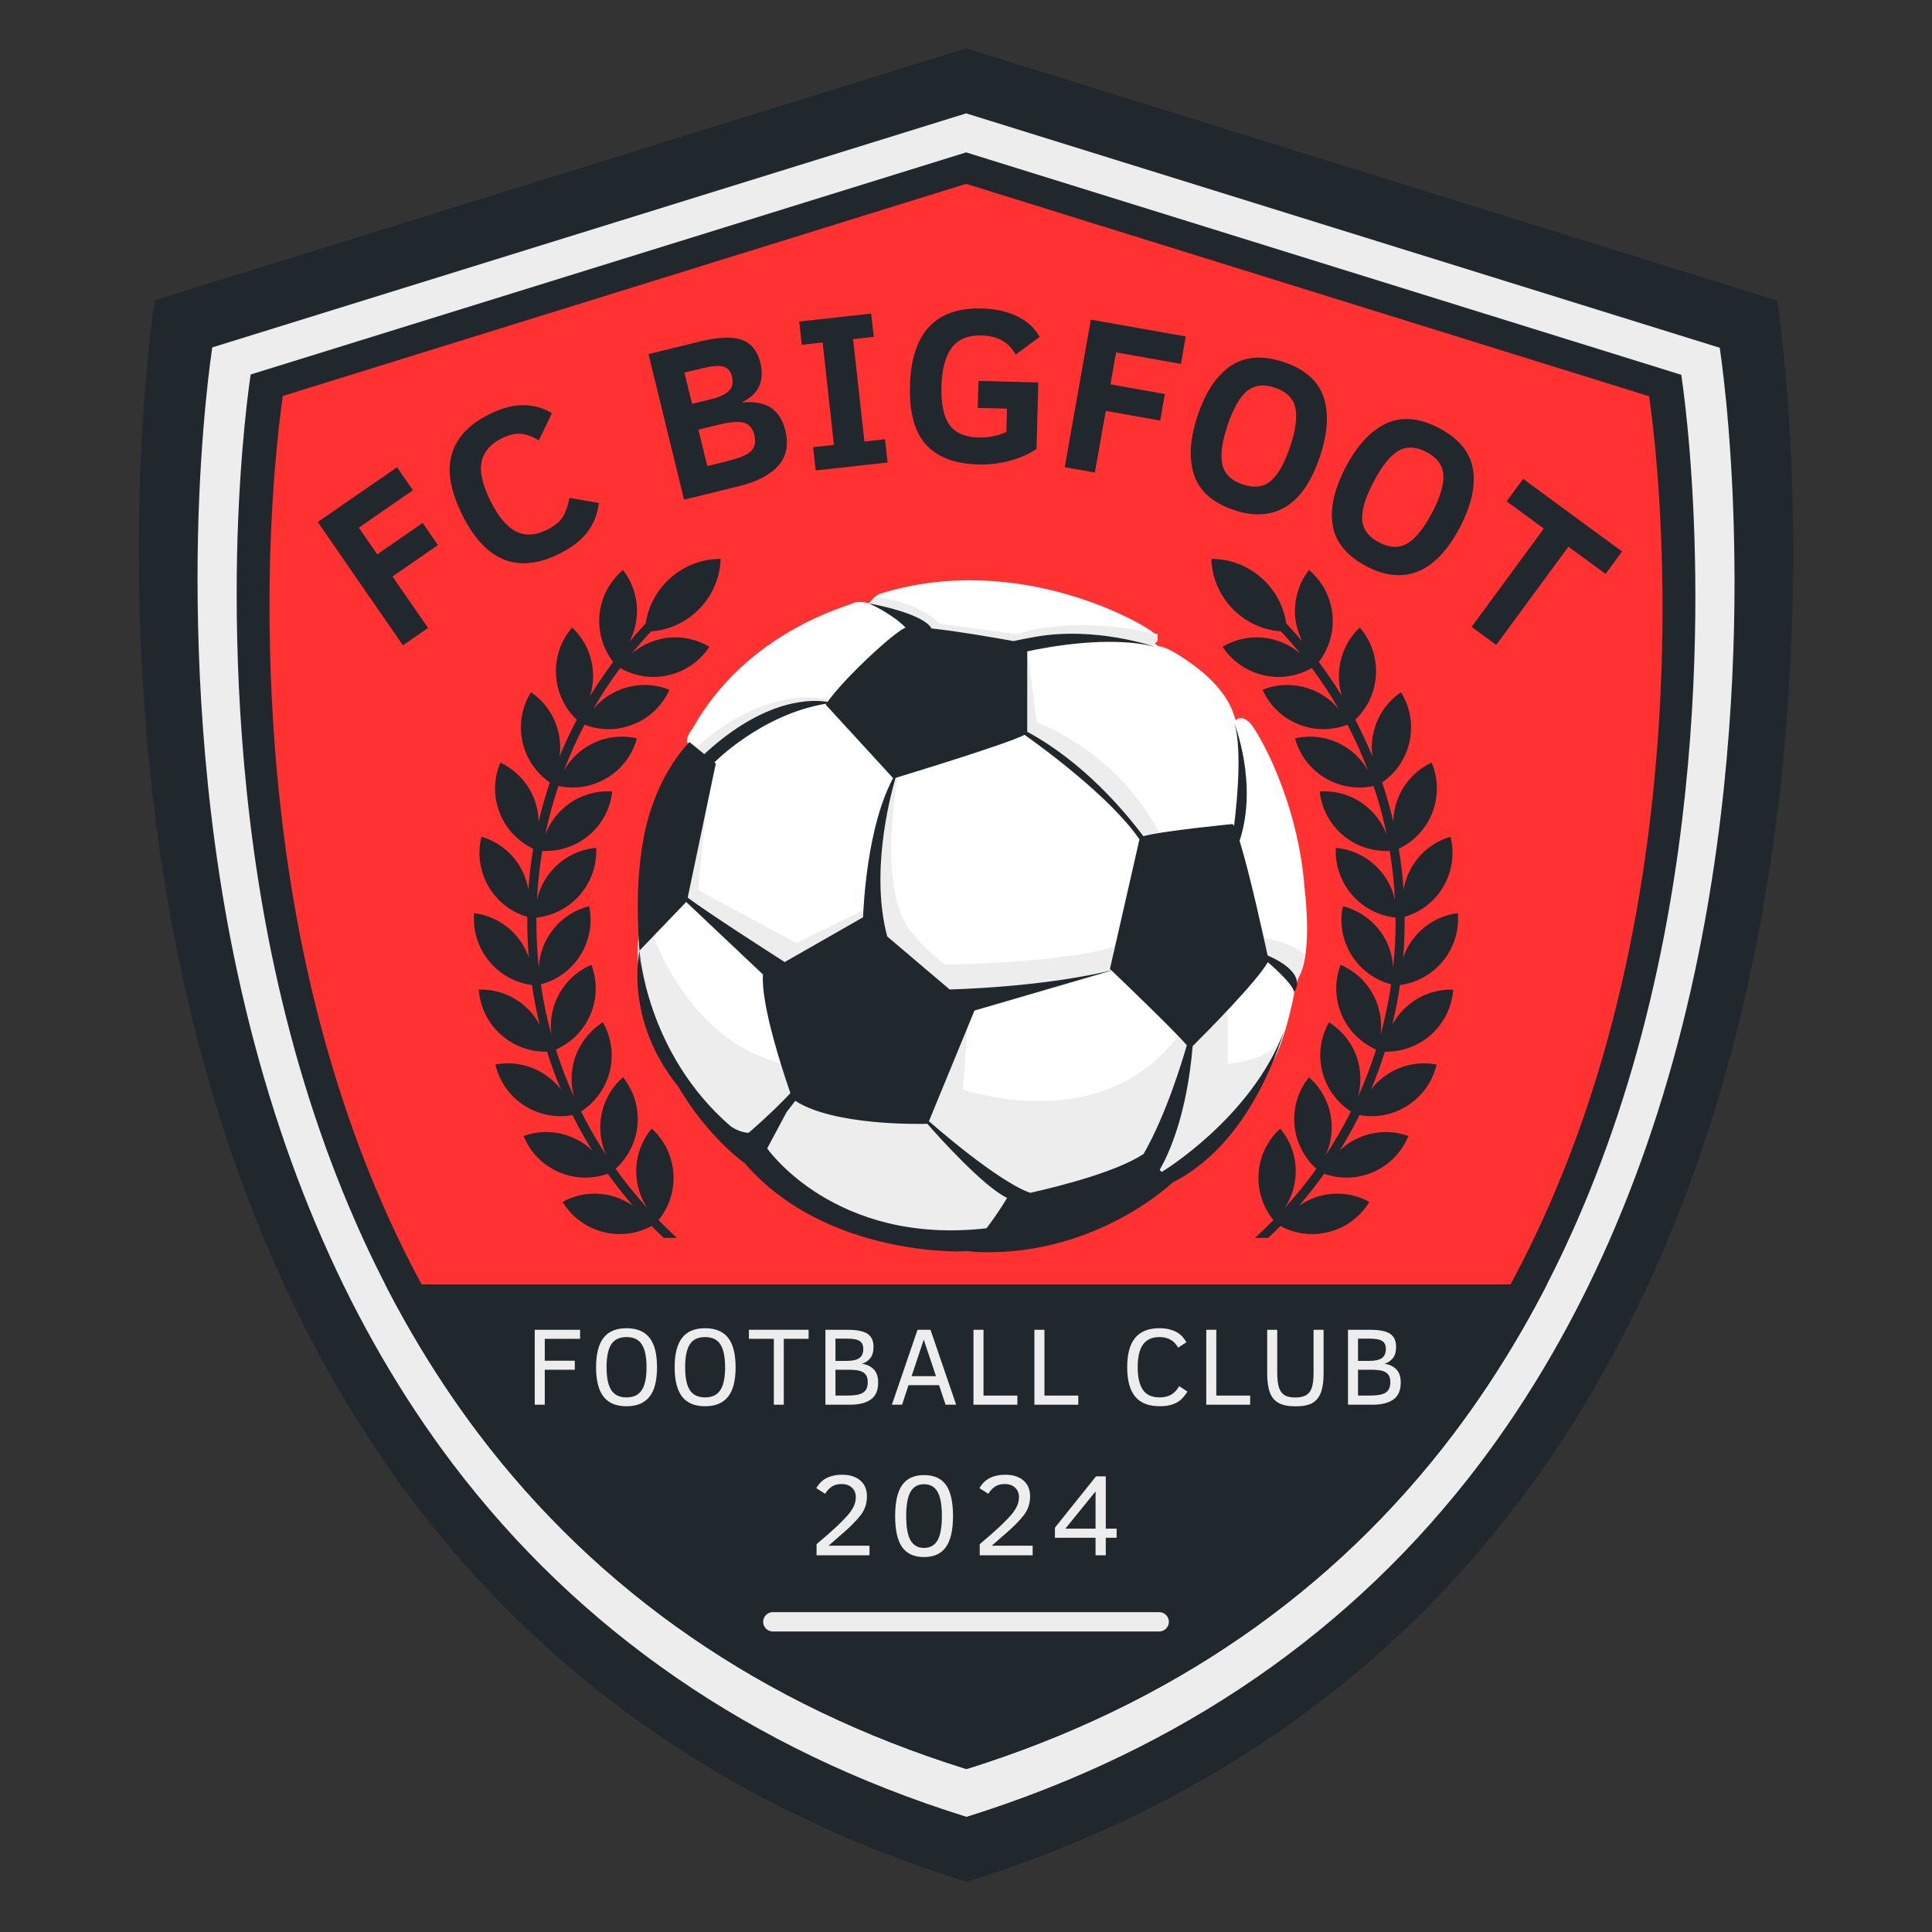 <?xml version="1.0" encoding="UTF-8"?>
<svg xmlns="http://www.w3.org/2000/svg" xmlns:xlink="http://www.w3.org/1999/xlink" id="Ebene_1" version="1.1" viewBox="0 0 400 400">
  <rect x="0" y="0" width="400" height="400" fill="#333333" stroke="none"/>
  <defs>
    <clipPath id="clippath">
      <rect x="28.894" y="10" width="342.212" height="379.353" fill="none"></rect>
    </clipPath>
    <clipPath id="clippath-1">
      <rect x="27.685" y="10" width="344.63" height="380" fill="none"></rect>
    </clipPath>
    <clipPath id="clippath-2">
      <rect x="39.777" y="23.472" width="320.445" height="352.792" fill="none"></rect>
    </clipPath>
    <clipPath id="clippath-3">
      <rect x="49.451" y="31.549" width="301.098" height="334.654" fill="none"></rect>
    </clipPath>
    <clipPath id="clippath-4">
      <rect x="48.242" y="31.549" width="303.516" height="334.654" fill="none"></rect>
    </clipPath>
    <clipPath id="clippath-5">
      <rect x="55.497" y="38.677" width="289.006" height="318.627" fill="none"></rect>
    </clipPath>
    <clipPath id="clippath-6">
      <rect x="55.497" y="38.067" width="289.006" height="319.236" fill="none"></rect>
    </clipPath>
    <clipPath id="clippath-7">
      <rect x="49.451" y="265.917" width="301.098" height="100.286" fill="none"></rect>
    </clipPath>
    <clipPath id="clippath-8">
      <rect x="48.242" y="265.917" width="303.516" height="100.286" fill="none"></rect>
    </clipPath>
    <clipPath id="clippath-9">
      <rect x="247.774" y="115.718" width="54.406" height="140.573" fill="none"></rect>
    </clipPath>
    <clipPath id="clippath-10">
      <rect x="97.82" y="115.718" width="54.396" height="140.573" fill="none"></rect>
    </clipPath>
    <clipPath id="clippath-11">
      <rect x="131.679" y="119.695" width="138.905" height="140.27" fill="none"></rect>
    </clipPath>
    <clipPath id="clippath-12">
      <rect x="131.679" y="123.323" width="138.905" height="135.434" fill="none"></rect>
    </clipPath>
  </defs>
  <g clip-path="url(#clippath)">
    <path d="M367.284,62.842L200.033,10.836,32.782,62.842S-7.912,323.705,200.033,388.767C407.902,323.705,367.284,62.842,367.284,62.842Z" fill="#20282d"></path>
  </g>
  <g clip-path="url(#clippath-1)">
    <path d="M200.033,389.603l-.227-.076c-47.604-14.879-86.021-41.378-114.263-78.657-22.545-29.834-38.643-66.578-47.906-109.322-8.2-37.963-9.263-73.72-8.805-96.951.529-25.205,3.113-41.756,3.113-41.907l.076-.534L200.033,10l167.936,52.233.076.534c0,.151,2.584,16.627,3.113,41.907.534,23.306-.609,58.988-8.805,96.951-9.187,42.668-25.361,79.488-47.906,109.327-28.242,37.274-66.659,63.773-114.263,78.652h-.151ZM33.537,63.447c-.453,2.962-2.503,18.526-3.037,41.227-.529,23.23.609,58.761,8.734,96.568,9.187,42.517,25.205,79.034,47.599,108.646,27.94,36.971,66.054,63.163,113.2,77.967,47.146-14.804,85.184-40.996,113.195-77.967,22.399-29.612,38.417-66.205,47.604-108.646,8.125-37.807,9.263-73.413,8.734-96.568-.534-22.701-2.584-38.265-3.037-41.227L200.033,11.672,33.537,63.447Z" fill="#20282d"></path>
  </g>
  <path d="M355.419,72.563L200.033,24.246,44.647,72.563S6.845,314.914,200.033,375.362c193.118-60.447,155.386-302.798,155.386-302.798Z" fill="#ededed"></path>
  <g clip-path="url(#clippath-2)">
    <path d="M200.033,376.136l-.213-.071c-44.222-13.826-79.913-38.44-106.152-73.073-20.949-27.718-35.899-61.855-44.505-101.566-7.619-35.266-8.606-68.487-8.181-90.069.491-23.419,2.891-38.794,2.891-38.936l.071-.491L200.033,23.472l156.019,48.53.071.491c0,.142,2.4,15.446,2.891,38.936.496,21.653-.562,54.803-8.181,90.069-8.535,39.64-23.556,73.848-44.505,101.566-26.239,34.633-61.93,59.247-106.152,73.073h-.142ZM45.356,73.126c-.425,2.754-2.329,17.213-2.825,38.303-.491,21.582.567,54.59,8.115,89.714,8.531,39.498,23.415,73.428,44.222,100.933,25.956,34.35,61.364,58.685,105.165,72.44,43.801-13.755,79.138-38.091,105.165-72.44,20.807-27.505,35.691-61.505,44.222-100.933,7.548-35.124,8.606-68.203,8.115-89.714-.496-21.091-2.4-35.549-2.825-38.303L200.033,25.026,45.356,73.126Z" fill="#ededed"></path>
  </g>
  <g clip-path="url(#clippath-3)">
    <path d="M347.498,78.137l-147.469-45.851L52.564,78.137s-35.88,230.004,147.464,287.371c183.278-57.367,147.469-287.371,147.469-287.371Z" fill="#20282d"></path>
  </g>
  <g clip-path="url(#clippath-4)">
    <path d="M200.028,366.245l-.198-.066c-41.973-13.122-75.846-36.485-100.744-69.351-19.881-26.305-34.076-58.704-42.238-96.393-7.232-33.466-8.167-64.996-7.766-85.482.468-22.224,2.744-36.815,2.744-36.948l.066-.468L200.028,31.549l148.069,46.055.066.468c0,.132,2.277,14.657,2.749,36.952.468,20.547-.538,52.011-7.766,85.477-8.101,37.623-22.361,70.088-42.243,96.393-24.898,32.866-58.77,56.229-100.739,69.351h-.137ZM53.23,78.671c-.402,2.612-2.206,16.334-2.678,36.352-.468,20.481.538,51.808,7.699,85.147,8.101,37.486,22.224,69.682,41.973,95.789,24.633,32.597,58.237,55.691,99.804,68.747,41.572-13.056,75.104-36.149,99.809-68.747,19.744-26.107,33.868-58.374,41.969-95.789,7.166-33.339,8.167-64.732,7.699-85.147-.468-20.018-2.277-33.74-2.678-36.352l-146.798-45.648L53.23,78.671Z" fill="#20282d"></path>
  </g>
  <g clip-path="url(#clippath-5)">
    <path d="M340.856,82.558l-140.828-43.787L59.196,82.558s-34.265,219.65,140.833,274.438c175.031-54.788,140.828-274.438,140.828-274.438Z" fill="#ff3131"></path>
  </g>
  <g clip-path="url(#clippath-6)">
    <path d="M200.028,357.7l-.194-.066c-40.084-12.527-72.431-34.841-96.209-66.229-18.989-25.12-32.541-56.064-40.339-92.053-6.901-31.964-7.799-62.072-7.416-81.632.449-21.228,2.622-35.162,2.622-35.29l.066-.449,141.47-43.915,141.404,43.981.061.444c0,.132,2.178,14.001,2.622,35.29.449,19.626-.51,49.673-7.416,81.632-7.732,35.927-21.35,66.933-40.334,92.057-23.783,31.388-56.13,53.697-96.209,66.229h-.128ZM59.833,83.069c-.383,2.494-2.107,15.597-2.555,34.713-.449,19.56.51,49.479,7.35,81.316,7.737,35.8,21.228,66.545,40.084,91.476,23.523,31.133,55.615,53.187,95.316,65.653,39.697-12.465,71.722-34.52,95.312-65.653,18.861-24.931,32.347-55.743,40.084-91.476,6.84-31.837,7.799-61.817,7.35-81.316-.449-19.116-2.173-32.219-2.555-34.713l-140.19-43.598L59.833,83.069Z" fill="#ff3131"></path>
  </g>
  <g clip-path="url(#clippath-7)">
    <path d="M347.498,78.137l-147.469-45.851L52.564,78.137s-35.88,230.004,147.464,287.371c183.278-57.367,147.469-287.371,147.469-287.371Z" fill="#20282d"></path>
  </g>
  <g clip-path="url(#clippath-8)">
    <path d="M200.028,366.245l-.198-.066c-41.973-13.122-75.846-36.485-100.744-69.351-19.881-26.305-34.076-58.704-42.238-96.393-7.232-33.466-8.167-64.996-7.766-85.482.468-22.224,2.744-36.815,2.744-36.948l.066-.468L200.028,31.549l148.069,46.055.066.468c0,.132,2.277,14.657,2.749,36.952.468,20.547-.538,52.011-7.766,85.477-8.101,37.623-22.361,70.088-42.243,96.393-24.898,32.866-58.77,56.229-100.739,69.351h-.137ZM53.23,78.671c-.402,2.612-2.206,16.334-2.678,36.352-.468,20.481.538,51.808,7.699,85.147,8.101,37.486,22.224,69.682,41.973,95.789,24.633,32.597,58.237,55.691,99.804,68.747,41.572-13.056,75.104-36.149,99.809-68.747,19.744-26.107,33.868-58.374,41.969-95.789,7.166-33.339,8.167-64.732,7.699-85.147-.468-20.018-2.277-33.74-2.678-36.352l-146.798-45.648L53.23,78.671Z" fill="#20282d"></path>
  </g>
  <path d="M160.006,335.778h79.989" fill="none" stroke="#ededed" stroke-linecap="round" stroke-width="4"></path>
  <path d="M74.286,109.249l3.817,5.517,9.409-6.5,3.155,4.591-9.409,6.5,7.369,10.656-5.215,3.59-17.628-25.526,16.419-11.337,3.288,4.761-11.204,7.747Z" fill="#20282d"></path>
  <path d="M124.003,104.142c-.316,2.381-1.134,4.417-2.456,6.103-1.313,1.691-3.231,3.165-5.763,4.421-8.616,4.261-15.309,1.563-20.085-8.087-2.456-4.936-3.174-9.126-2.154-12.565s3.585-6.178,7.69-8.219c2.721-1.346,5.163-1.984,7.331-1.908,2.178.066,4.081.624,5.706,1.682l-2.721,5.593c-1.124-.642-2.059-1.044-2.815-1.209-.746-.175-1.507-.198-2.286-.076-.784.128-1.653.425-2.607.888-2.281,1.134-3.651,2.73-4.119,4.78-.477,2.041.128,4.757,1.814,8.143,1.559,3.174,3.292,5.271,5.196,6.292,1.899,1.011,4.072.907,6.518-.302,1.649-.817,2.777-1.767,3.382-2.853.605-1.082,1.02-2.329,1.247-3.741l6.122,1.058Z" fill="#20282d"></path>
  <path d="M162.583,89.073c.742,3.023.246,5.493-1.493,7.407-1.738,1.904-4.454,3.302-8.143,4.195l-11.318,2.777-7.369-30.136,10.637-2.607c3.864-.945,6.769-1.058,8.71-.34,1.951.718,3.221,2.296,3.817,4.724.453,1.88.364,3.51-.265,4.894-.619,1.375-1.842,2.494-3.665,3.363,2.607-.265,4.639.09,6.103,1.058,1.46.973,2.456,2.527,2.985,4.667ZM151.549,77.963c-.279-1.143-.897-1.833-1.852-2.059-.945-.236-2.305-.137-4.081.302l-3.911.945,1.587,6.462,3.741-.907c1.814-.439,3.099-1.025,3.854-1.757.756-.727.973-1.724.661-2.985ZM156.178,90.055c-.331-1.346-1.02-2.182-2.078-2.513-1.058-.34-2.844-.208-5.347.397l-4.157,1.02,1.833,7.539,3.099-.756c2.404-.59,4.029-1.115,4.875-1.568.855-.453,1.422-1.006,1.7-1.663.288-.652.312-1.474.076-2.456Z" fill="#20282d"></path>
  <path d="M183.766,95.759l-14.889,1.644-.529-4.818,4.308-.472-2.343-21.199-4.308.472-.529-4.818,14.889-1.644.529,4.818-4.27.472,2.343,21.199,4.27-.472.529,4.818Z" fill="#20282d"></path>
  <path d="M210.31,73.405c-.756-1.294-1.7-2.267-2.834-2.91-1.124-.642-2.541-.987-4.251-1.039-2.825-.076-4.889.784-6.197,2.57-1.313,1.776-2.017,4.459-2.116,8.049-.09,3.566.463,6.193,1.663,7.879,1.209,1.677,3.198,2.551,5.971,2.626,2.088.052,4.029-.331,5.819-1.153l.113-4.818-6.046-.151.151-5.593,12.376.321-.359,13.736c-1.45,1.034-3.25,1.847-5.404,2.437-2.144.605-4.341.874-6.594.812-4.851-.128-8.465-1.478-10.845-4.062-2.381-2.593-3.505-6.66-3.363-12.206.288-10.944,5.253-16.292,14.889-16.041,2.806.076,5.243.619,7.312,1.625,2.064.997,3.614,2.414,4.648,4.251l-4.931,3.665Z" fill="#20282d"></path>
  <path d="M231.079,72.965l-1.171,6.613,11.261,2.003-.964,5.498-11.261-2.003-2.267,12.754-6.235-1.096,5.404-30.552,19.65,3.477-1.001,5.687-13.415-2.381Z" fill="#20282d"></path>
  <path d="M273.284,94.506c-1.7,5.116-4.058,8.583-7.066,10.411-3.014,1.837-6.575,2.069-10.694.699-4.36-1.45-7.118-3.854-8.276-7.218-1.148-3.373-.916-7.487.699-12.338,1.625-4.875,3.902-8.304,6.84-10.297,2.947-1.989,6.599-2.258,10.959-.812,4.383,1.464,7.142,3.869,8.276,7.218,1.134,3.354.888,7.463-.737,12.338ZM267.106,92.446c1.171-3.486,1.521-6.188,1.058-8.106-.453-1.927-1.852-3.278-4.195-4.062-2.357-.794-4.298-.553-5.819.718-1.512,1.261-2.853,3.637-4.024,7.123-1.162,3.491-1.507,6.197-1.039,8.125.477,1.927,1.88,3.283,4.213,4.062,2.343.779,4.27.538,5.782-.718,1.521-1.271,2.862-3.651,4.024-7.142Z" fill="#20282d"></path>
  <path d="M302.268,109.156c-2.508,4.771-5.399,7.822-8.672,9.145-3.264,1.323-6.816.973-10.656-1.039-4.072-2.13-6.405-4.946-7.01-8.446-.605-3.514.283-7.529,2.664-12.054,2.381-4.558,5.177-7.586,8.389-9.088,3.221-1.497,6.868-1.181,10.94.945,4.091,2.144,6.433,4.964,7.029,8.465.59,3.491-.302,7.515-2.683,12.073ZM296.505,106.133c1.7-3.259,2.475-5.881,2.324-7.86-.142-1.974-1.304-3.538-3.495-4.686-2.206-1.143-4.157-1.214-5.857-.208-1.7,1.011-3.401,3.146-5.101,6.405-1.715,3.25-2.494,5.871-2.343,7.86.161,1.974,1.327,3.533,3.495,4.667,2.192,1.143,4.138,1.214,5.838.208,1.71-1.011,3.425-3.136,5.139-6.386Z" fill="#20282d"></path>
  <path d="M324.723,113.182l-14.945,20.349-5.101-3.741,14.945-20.349-7.69-5.649,3.42-4.648,20.481,15.04-3.42,4.648-7.69-5.649Z" fill="#20282d"></path>
  <g clip-path="url(#clippath-9)">
    <path d="M101.235,204.894h-.123v.123c.293,3.533,1.899,6.774,4.53,9.164,2.636,2.362,6.046,3.628,9.579,3.557h.024c.831,2.631,1.781,5.262,2.877,7.846-.949-1.266-2.097-2.315-3.434-3.193-2.976-1.922-6.533-2.655-10.019-2.022l-.123.024.024.123c.831,3.439,2.929,6.41,5.9,8.337,2.976,1.922,6.533,2.655,10.019,2.022h.024c.146.316.316.609.463.926,1.096,2.144,2.315,4.289,3.656,6.433-1.148-1.119-2.489-2.022-3.949-2.655-3.24-1.441-6.849-1.587-10.212-.416l-.099.047.052.099c1.365,3.264,3.897,5.871,7.137,7.312,3.245,1.436,6.849,1.582,10.212.411l.052-.024c1.63,2.291,3.387,4.535,5.215,6.655-1.318-.926-2.777-1.634-4.341-2.05-3.41-.926-7.019-.51-10.137,1.171l-.099.047.052.099c1.875,3.023,4.776,5.191,8.186,6.093,3.415.926,7.019.51,10.141-1.171l.047-.024c3.24,3.316,6.726,6.363,10.359,9.093l.094.071,1.124-1.488-.099-.071c-3.557-2.683-6.92-5.63-10.042-8.824,2.22-2.73,3.316-6.164,3.07-9.674-.241-3.533-1.8-6.802-4.407-9.211l-.076-.076-.071.099c-2.244,2.754-3.34,6.188-3.099,9.721.175,2.39.954,4.657,2.244,6.632-2.338-2.584-4.535-5.29-6.533-8.115,2.607-2.366,4.242-5.583,4.535-9.069.316-3.533-.732-6.996-2.924-9.797l-.076-.094-.071.071c-2.655,2.362-4.289,5.607-4.582,9.116-.222,2.437.217,4.823,1.219,6.991-1.781-2.678-3.387-5.456-4.851-8.309-.123-.269-.241-.51-.387-.779,2.947-1.904,5.068-4.851,5.919-8.261.855-3.439.392-7.043-1.337-10.113l-.052-.099-.094.071c-2.976,1.927-5.097,4.851-5.971,8.29-.586,2.385-.538,4.846.142,7.166-1.46-3.245-2.725-6.533-3.774-9.872,3.217-1.436,5.777-3.996,7.142-7.236,1.389-3.269,1.46-6.896.241-10.212l-.047-.099-.099.047c-3.24,1.417-5.801,4.001-7.189,7.265-.973,2.291-1.29,4.752-.973,7.189-.954-3.41-1.682-6.896-2.196-10.43,3.415-.902,6.315-3.047,8.191-6.023,1.875-2.995,2.537-6.58,1.852-10.038l-.024-.123-.123.024c-3.434.902-6.363,3.047-8.238,6.046-1.266,2.022-1.974,4.336-2.069,6.674-.345-3.141-.515-6.334-.515-9.527v-.855c3.486-.364,6.679-2.022,8.97-4.676,2.338-2.683,3.533-6.093,3.387-9.627v-.123h-.123c-3.533.34-6.75,2.022-9.064,4.681-1.535,1.776-2.584,3.85-3.07,6.117.17-3.439.534-6.826,1.096-10.189.246.024.51.024.756.024,3.24,0,6.363-1.119,8.871-3.217,2.707-2.267,4.435-5.46,4.851-8.994l.024-.123h-.123c-3.533-.194-6.996.926-9.697,3.217-1.852,1.563-3.24,3.562-4.072,5.777.709-3.434,1.611-6.797,2.73-10.113.973.217,1.951.316,2.924.316,2.485,0,4.922-.657,7.118-1.974,3.047-1.828,5.238-4.705,6.188-8.115l.024-.099-.118-.024c-3.462-.756-7.048-.17-10.089,1.658-2.074,1.242-3.755,2.999-4.927,5.068,1.242-3.24,2.659-6.433,4.289-9.551,3.292,1.266,6.873,1.242,10.141-.076,3.288-1.313,5.919-3.826,7.383-7.043l.047-.094-.094-.052c-3.292-1.29-6.925-1.266-10.212.052-2.168.874-4.02,2.239-5.484,4.02,1.729-2.976,3.609-5.824,5.607-8.531,3.047,1.752,6.58,2.267,9.99,1.488,3.462-.808,6.433-2.853,8.408-5.801l.076-.099-.099-.047c-3.07-1.781-6.655-2.338-10.089-1.535-2.192.51-4.218,1.535-5.923,2.995,1.294-1.582,2.659-3.141,4.02-4.605,3.656-.293,6.972-1.776,9.603-4.289,2.9-2.777,4.605-6.504,4.804-10.529v-.123h-.123c-4.02.028-7.822,1.587-10.722,4.365-2.537,2.437-4.143,5.531-4.657,8.994-1.119,1.195-2.239,2.437-3.34,3.727.784-1.512,1.271-3.141,1.464-4.846.364-3.51-.609-7.019-2.754-9.849l-.071-.099-.099.076c-2.707,2.315-4.388,5.531-4.752,9.041-.368,3.51.609,7.019,2.754,9.849l.047.071c-1.682,2.267-3.288,4.629-4.776,7.043.487-1.559.704-3.193.609-4.823-.17-3.538-1.682-6.849-4.265-9.286l-.076-.076-.071.099c-2.291,2.707-3.462,6.141-3.264,9.674.17,3.533,1.682,6.826,4.237,9.286l.052.047c-1.318,2.489-2.513,5.045-3.562,7.605.222-1.582.175-3.17-.17-4.728-.732-3.458-2.73-6.481-5.654-8.502l-.094-.076-.052.099c-1.852,3.018-2.461,6.604-1.729,10.066.732,3.458,2.73,6.481,5.654,8.502l.024.024c-.902,2.659-1.658,5.39-2.315,8.143-.024-1.611-.316-3.193-.902-4.705-1.266-3.316-3.727-5.971-6.92-7.506l-.099-.052-.047.099c-1.341,3.292-1.389,6.896-.123,10.212s3.727,5.971,6.92,7.506l.052.024c-.463,2.777-.808,5.63-1.001,8.483-.269-1.634-.827-3.17-1.634-4.605-1.752-3.075-4.605-5.314-7.992-6.339l-.099-.024-.024.123c-.827,3.458-.293,7.043,1.464,10.113,1.752,3.07,4.605,5.314,7.992,6.334l.076.028v.997c0,2.461.094,4.974.316,7.482-.515-1.535-1.294-2.971-2.315-4.242-2.22-2.754-5.39-4.53-8.899-5.021l-.118-.024v.123c-.269,3.533.803,6.996,3.047,9.749,2.215,2.754,5.385,4.535,8.894,5.021h.047c.392,2.754.926,5.508,1.582,8.214-.756-1.393-1.729-2.636-2.9-3.708-2.555-2.291-5.824-3.557-9.258-3.557-.123-.024-.246-.024-.34-.024ZM261.647,120.082c2.532,2.437,4.143,5.531,4.653,8.994,1.119,1.19,2.244,2.437,3.34,3.727-.779-1.512-1.266-3.146-1.464-4.851-.364-3.51.609-7.019,2.754-9.844l.076-.099.094.076c2.683,2.315,4.388,5.531,4.757,9.041.364,3.51-.609,7.019-2.754,9.844l-.052.076c1.682,2.267,3.292,4.629,4.78,7.043-.491-1.559-.709-3.193-.609-4.827.17-3.533,1.682-6.821,4.237-9.286l.076-.071.071.099c2.291,2.702,3.462,6.141,3.269,9.674-.175,3.533-1.682,6.826-4.242,9.286l-.047.047c1.313,2.485,2.508,5.045,3.557,7.605-.222-1.587-.17-3.17.17-4.728.732-3.462,2.73-6.485,5.654-8.507l.099-.071.047.094c1.852,3.023,2.461,6.608,1.729,10.066-.732,3.462-2.73,6.485-5.654,8.507l-.024.024c.902,2.655,1.658,5.385,2.315,8.139.024-1.606.316-3.193.902-4.7,1.266-3.316,3.732-5.975,6.92-7.51l.099-.047.047.099c1.341,3.264,1.389,6.896.123,10.212-1.266,3.311-3.727,5.971-6.92,7.506l-.047.024c.463,2.777.803,5.63.997,8.479.269-1.63.831-3.165,1.634-4.605,1.752-3.07,4.605-5.314,7.992-6.334l.099-.024.024.118c.827,3.462.293,7.048-1.464,10.118-1.752,3.07-4.605,5.309-7.992,6.334l-.071.024v1.001c0,2.461-.099,4.969-.321,7.482.515-1.559,1.294-2.976,2.319-4.242,2.239-2.754,5.385-4.535,8.894-4.998l.123-.024v.123c.265,3.533-.808,6.996-3.047,9.749-2.22,2.754-5.39,4.53-8.899,5.021h-.047c-.387,2.754-.926,5.508-1.582,8.21.756-1.389,1.729-2.631,2.9-3.703,2.631-2.362,6.018-3.656,9.575-3.557h.123v.123c-.293,3.533-1.899,6.774-4.53,9.164-2.636,2.362-6.023,3.628-9.579,3.557h-.024c-.831,2.631-1.781,5.262-2.877,7.846.949-1.266,2.121-2.315,3.434-3.193,2.976-1.922,6.533-2.655,10.019-2.022l.123.024-.024.123c-.831,3.439-2.929,6.41-5.9,8.337-2.971,1.922-6.533,2.655-10.019,2.022h-.024c-.146.316-.293.609-.463.926-1.096,2.144-2.315,4.313-3.656,6.433,1.148-1.119,2.489-2.022,3.949-2.655,3.24-1.441,6.849-1.587,10.212-.416l.099.047-.052.099c-1.365,3.264-3.897,5.871-7.137,7.312-3.245,1.436-6.849,1.582-10.212.411l-.052-.024c-1.63,2.291-3.387,4.535-5.215,6.655,1.318-.926,2.777-1.634,4.341-2.05,3.41-.926,7.019-.51,10.137,1.171l.099.047-.052.099c-1.875,3.023-4.776,5.191-8.186,6.093-3.415.926-7.019.51-10.141-1.171l-.047-.024c-3.24,3.316-6.726,6.386-10.359,9.093l-.094.071-1.124-1.488.099-.071c3.557-2.683,6.92-5.63,10.042-8.824-2.22-2.73-3.316-6.164-3.07-9.674.241-3.533,1.8-6.802,4.407-9.211l.076-.076.071.099c2.244,2.754,3.363,6.188,3.099,9.721-.17,2.39-.954,4.657-2.244,6.632,2.338-2.584,4.535-5.29,6.556-8.115-2.607-2.366-4.242-5.583-4.535-9.069-.316-3.533.732-6.996,2.924-9.797l.076-.094.071.071c2.659,2.362,4.289,5.607,4.582,9.116.222,2.437-.217,4.823-1.219,6.991,1.781-2.678,3.392-5.456,4.851-8.309.123-.269.246-.51.392-.779-2.952-1.904-5.073-4.851-5.923-8.261-.855-3.439-.392-7.019,1.365-10.113l.047-.099.099.071c2.971,1.927,5.092,4.851,5.971,8.29.586,2.385.534,4.846-.123,7.166,1.464-3.245,2.73-6.533,3.779-9.872-3.217-1.436-5.777-3.996-7.142-7.236-1.389-3.269-1.464-6.896-.246-10.212l.052-.099.094.047c3.245,1.417,5.801,4.001,7.189,7.265.978,2.291,1.294,4.752.978,7.166.949-3.41,1.682-6.896,2.192-10.43-3.41-.902-6.311-3.047-8.186-6.023-1.88-2.995-2.537-6.58-1.828-10.038v-.123l.118.024c3.439.902,6.363,3.047,8.238,6.041,1.271,2.026,1.974,4.341,2.074,6.679.34-3.141.51-6.311.51-9.527v-.855c-3.486-.364-6.674-2.022-8.994-4.676-2.315-2.683-3.533-6.093-3.387-9.627v-.123h.123c3.533.34,6.75,2.022,9.064,4.676,1.535,1.781,2.584,3.854,3.07,6.117-.17-3.434-.534-6.821-1.096-10.184-.241.024-.487.024-.756.024-3.24,0-6.358-1.119-8.871-3.217-2.702-2.267-4.435-5.46-4.846-8.994l-.028-.123h.123c3.533-.194,6.996.926,9.702,3.217,1.852,1.559,3.24,3.562,4.067,5.777-.704-3.434-1.606-6.797-2.73-10.113-.973.217-1.946.316-2.924.316-2.485,0-4.922-.657-7.114-1.974-3.047-1.828-5.243-4.705-6.193-8.115l-.024-.099.123-.024c3.458-.756,7.043-.17,10.089,1.658,2.069,1.242,3.75,2.999,4.922,5.092-1.242-3.264-2.655-6.433-4.289-9.551-3.292,1.266-6.873,1.242-10.137-.076-3.292-1.313-5.923-3.826-7.388-7.043l-.047-.094.099-.052c3.288-1.29,6.92-1.266,10.208.052,2.173.874,4.024,2.239,5.484,4.02-1.705-2.976-3.604-5.824-5.602-8.531-3.047,1.752-6.58,2.267-9.995,1.488-3.458-.808-6.433-2.853-8.408-5.801l-.071-.099.094-.047c3.07-1.781,6.655-2.343,10.089-1.535,2.196.51,4.218,1.535,5.923,3.023-1.29-1.587-2.655-3.146-4.02-4.61-3.656-.293-6.972-1.776-9.603-4.289-2.9-2.777-4.605-6.504-4.799-10.529v-.118l.146-.076c3.996.024,7.822,1.582,10.699,4.365Z" fill="#20282d"></path>
  </g>
  <g clip-path="url(#clippath-10)">
    <path d="M298.755,204.894h.123v.123c-.293,3.533-1.899,6.774-4.535,9.164-2.631,2.362-6.041,3.628-9.575,3.557h-.028c-.827,2.631-1.776,5.262-2.872,7.846.949-1.266,2.093-2.315,3.434-3.193,2.976-1.922,6.533-2.655,10.019-2.022l.123.024-.028.123c-.827,3.439-2.924,6.41-5.895,8.337-2.976,1.922-6.533,2.655-10.019,2.022h-.024c-.146.316-.316.609-.463.926-1.096,2.144-2.315,4.289-3.656,6.433,1.148-1.119,2.485-2.022,3.949-2.655,3.24-1.441,6.849-1.587,10.212-.416l.094.047-.047.099c-1.365,3.264-3.897,5.871-7.142,7.312-3.24,1.436-6.844,1.582-10.212.411l-.047-.024c-1.634,2.291-3.387,4.535-5.215,6.655,1.318-.926,2.777-1.634,4.336-2.05,3.415-.926,7.019-.51,10.141,1.171l.094.047-.047.099c-1.875,3.023-4.776,5.191-8.186,6.093-3.415.926-7.019.51-10.141-1.171l-.047-.024c-3.24,3.316-6.726,6.363-10.359,9.093l-.099.071-1.119-1.488.099-.071c3.557-2.683,6.92-5.63,10.038-8.824-2.215-2.73-3.311-6.164-3.07-9.674.246-3.533,1.804-6.802,4.412-9.211l.076-.076.071.099c2.244,2.754,3.34,6.188,3.094,9.721-.17,2.39-.949,4.657-2.239,6.632,2.338-2.584,4.53-5.29,6.528-8.115-2.607-2.366-4.237-5.583-4.53-9.069-.316-3.533.732-6.996,2.924-9.797l.071-.094.076.071c2.655,2.362,4.289,5.607,4.582,9.116.217,2.437-.222,4.823-1.219,6.991,1.781-2.678,3.387-5.456,4.851-8.309.118-.269.241-.51.387-.779-2.947-1.904-5.068-4.851-5.923-8.261-.85-3.439-.387-7.043,1.341-10.113l.052-.099.094.071c2.976,1.927,5.097,4.851,5.971,8.29.586,2.385.538,4.846-.146,7.166,1.464-3.245,2.73-6.533,3.779-9.872-3.217-1.436-5.777-3.996-7.142-7.236-1.389-3.269-1.46-6.896-.241-10.212l.047-.099.099.047c3.24,1.417,5.801,4.001,7.189,7.265.973,2.291,1.29,4.752.973,7.189.949-3.41,1.682-6.896,2.192-10.43-3.41-.902-6.311-3.047-8.186-6.023-1.875-2.995-2.537-6.58-1.852-10.038l.024-.123.123.024c3.434.902,6.358,3.047,8.238,6.046,1.266,2.022,1.974,4.336,2.069,6.674.34-3.141.515-6.334.515-9.527v-.855c-3.486-.364-6.679-2.022-8.97-4.676-2.338-2.683-3.533-6.093-3.387-9.627v-.123h.118c3.538.34,6.755,2.022,9.069,4.681,1.535,1.776,2.584,3.85,3.07,6.117-.17-3.439-.538-6.826-1.096-10.189-.246.024-.515.024-.756.024-3.24,0-6.363-1.119-8.871-3.217-2.707-2.267-4.435-5.46-4.851-8.994l-.024-.123h.123c3.533-.194,6.991.926,9.697,3.217,1.852,1.563,3.24,3.562,4.072,5.777-.709-3.434-1.611-6.797-2.73-10.113-.978.217-1.951.316-2.924.316-2.489,0-4.927-.657-7.118-1.974-3.047-1.828-5.238-4.705-6.188-8.115l-.028-.099.123-.024c3.462-.756,7.043-.17,10.089,1.658,2.074,1.242,3.755,2.999,4.927,5.068-1.247-3.24-2.659-6.433-4.294-9.551-3.288,1.266-6.873,1.242-10.137-.076-3.288-1.313-5.923-3.826-7.383-7.043l-.052-.094.099-.052c3.292-1.29,6.92-1.266,10.212.052,2.168.874,4.02,2.239,5.484,4.02-1.734-2.976-3.609-5.824-5.607-8.531-3.047,1.752-6.58,2.267-9.99,1.488-3.462-.808-6.433-2.853-8.408-5.801l-.076-.099.099-.047c3.07-1.781,6.651-2.338,10.089-1.535,2.192.51,4.213,1.535,5.923,2.995-1.294-1.582-2.659-3.141-4.024-4.605-3.656-.293-6.967-1.776-9.603-4.289-2.9-2.777-4.605-6.504-4.799-10.529v-.123h.123c4.02.028,7.822,1.587,10.722,4.365,2.537,2.437,4.143,5.531,4.653,8.994,1.124,1.195,2.244,2.437,3.34,3.727-.779-1.512-1.266-3.141-1.46-4.846-.368-3.51.609-7.019,2.754-9.849l.071-.099.099.076c2.707,2.315,4.388,5.531,4.752,9.041s-.609,7.019-2.754,9.849l-.047.071c1.682,2.267,3.288,4.629,4.776,7.043-.487-1.559-.709-3.193-.609-4.823.17-3.538,1.682-6.849,4.265-9.286l.071-.076.076.099c2.291,2.707,3.458,6.141,3.264,9.674-.17,3.533-1.682,6.826-4.242,9.286l-.047.047c1.318,2.489,2.513,5.045,3.557,7.605-.217-1.582-.17-3.17.175-4.728.727-3.458,2.725-6.481,5.654-8.502l.094-.076.052.099c1.852,3.018,2.461,6.604,1.729,10.066-.732,3.458-2.73,6.481-5.654,8.502l-.024.024c.902,2.659,1.658,5.39,2.315,8.143.024-1.611.316-3.193.902-4.705,1.266-3.316,3.727-5.971,6.92-7.506l.099-.052.047.099c1.341,3.292,1.389,6.896.123,10.212-1.271,3.316-3.732,5.971-6.925,7.506l-.047.024c.463,2.777.803,5.63,1.001,8.483.265-1.634.827-3.17,1.63-4.605,1.757-3.075,4.61-5.314,7.997-6.339l.094-.024.028.123c.827,3.458.288,7.043-1.464,10.113-1.757,3.07-4.605,5.314-7.992,6.334l-.076.028v.997c0,2.461-.099,4.974-.316,7.482.51-1.535,1.294-2.971,2.315-4.242,2.22-2.754,5.385-4.53,8.894-5.021l.123-.024v.123c.269,3.533-.803,6.996-3.047,9.749-2.215,2.754-5.385,4.535-8.894,5.021h-.047c-.392,2.754-.926,5.508-1.587,8.214.756-1.393,1.734-2.636,2.9-3.708,2.56-2.291,5.824-3.557,9.263-3.557.123-.024.246-.024.34-.024ZM138.344,120.082c-2.532,2.437-4.143,5.531-4.653,8.994-1.124,1.19-2.244,2.437-3.34,3.727.779-1.512,1.266-3.146,1.46-4.851.368-3.51-.609-7.019-2.754-9.844l-.071-.099-.099.076c-2.678,2.315-4.383,5.531-4.752,9.041-.364,3.51.609,7.019,2.754,9.844l.052.076c-1.682,2.267-3.292,4.629-4.78,7.043.487-1.559.709-3.193.609-4.827-.17-3.533-1.682-6.821-4.237-9.286l-.076-.071-.071.099c-2.291,2.702-3.462,6.141-3.269,9.674.17,3.533,1.682,6.826,4.242,9.286l.047.047c-1.313,2.485-2.508,5.045-3.557,7.605.217-1.587.17-3.17-.17-4.728-.732-3.462-2.73-6.485-5.654-8.507l-.099-.071-.047.094c-1.852,3.023-2.461,6.608-1.729,10.066.727,3.462,2.725,6.485,5.654,8.507l.024.024c-.902,2.655-1.658,5.385-2.315,8.139-.028-1.606-.316-3.193-.902-4.7-1.271-3.316-3.732-5.975-6.925-7.51l-.094-.047-.052.099c-1.337,3.264-1.389,6.896-.118,10.212,1.266,3.311,3.727,5.971,6.92,7.506l.047.024c-.463,2.777-.803,5.63-.997,8.479-.269-1.63-.831-3.165-1.634-4.605-1.752-3.07-4.605-5.314-7.992-6.334l-.099-.024-.024.118c-.831,3.462-.293,7.048,1.46,10.118,1.757,3.07,4.61,5.309,7.997,6.334l.071.024v1.001c0,2.461.099,4.969.316,7.482-.51-1.559-1.29-2.976-2.315-4.242-2.239-2.754-5.385-4.535-8.894-4.998l-.123-.024v.123c-.269,3.533.803,6.996,3.047,9.749,2.22,2.754,5.385,4.53,8.894,5.021h.052c.387,2.754.926,5.508,1.582,8.21-.756-1.389-1.729-2.631-2.9-3.703-2.631-2.362-6.018-3.656-9.579-3.557h-.118v.123c.288,3.533,1.899,6.774,4.53,9.164,2.631,2.362,6.023,3.628,9.579,3.557h.024c.827,2.631,1.781,5.262,2.877,7.846-.949-1.266-2.121-2.315-3.439-3.193-2.971-1.922-6.528-2.655-10.014-2.022l-.123.024.024.123c.831,3.439,2.924,6.41,5.9,8.337,2.971,1.922,6.533,2.655,10.014,2.022h.028c.142.316.288.609.463.926,1.096,2.144,2.315,4.313,3.651,6.433-1.143-1.119-2.485-2.022-3.944-2.655-3.245-1.441-6.849-1.587-10.212-.416l-.099.047.047.099c1.365,3.264,3.902,5.871,7.142,7.312,3.24,1.436,6.849,1.582,10.212.411l.047-.024c1.634,2.291,3.392,4.535,5.22,6.655-1.318-.926-2.782-1.634-4.341-2.05-3.41-.926-7.019-.51-10.137,1.171l-.099.047.047.099c1.88,3.023,4.78,5.191,8.191,6.093,3.41.926,7.019.51,10.137-1.171l.052-.024c3.24,3.316,6.726,6.386,10.359,9.093l.094.071,1.124-1.488-.099-.071c-3.557-2.683-6.92-5.63-10.042-8.824,2.22-2.73,3.316-6.164,3.07-9.674-.241-3.533-1.804-6.802-4.412-9.211l-.071-.076-.076.099c-2.239,2.754-3.363,6.188-3.094,9.721.17,2.39.949,4.657,2.244,6.632-2.338-2.584-4.535-5.29-6.556-8.115,2.607-2.366,4.242-5.583,4.535-9.069.316-3.533-.732-6.996-2.929-9.797l-.071-.094-.076.071c-2.655,2.362-4.289,5.607-4.582,9.116-.217,2.437.222,4.823,1.219,6.991-1.776-2.678-3.387-5.456-4.846-8.309-.123-.269-.246-.51-.392-.779,2.947-1.904,5.068-4.851,5.923-8.261.855-3.439.387-7.019-1.365-10.113l-.047-.099-.099.071c-2.971,1.927-5.092,4.851-5.971,8.29-.586,2.385-.538,4.846.123,7.166-1.464-3.245-2.73-6.533-3.779-9.872,3.217-1.436,5.777-3.996,7.142-7.236,1.389-3.269,1.46-6.896.241-10.212l-.047-.099-.099.047c-3.24,1.417-5.801,4.001-7.189,7.265-.973,2.291-1.29,4.752-.973,7.166-.949-3.41-1.682-6.896-2.192-10.43,3.41-.902,6.311-3.047,8.186-6.023,1.875-2.995,2.537-6.58,1.828-10.038v-.123l-.123.024c-3.434.902-6.358,3.047-8.238,6.041-1.266,2.026-1.97,4.341-2.069,6.679-.34-3.141-.51-6.311-.51-9.527v-.855c3.481-.364,6.674-2.022,8.989-4.676,2.319-2.683,3.538-6.093,3.392-9.627v-.123h-.123c-3.533.34-6.75,2.022-9.069,4.676-1.535,1.781-2.579,3.854-3.07,6.117.17-3.434.538-6.821,1.101-10.184.241.024.487.024.751.024,3.245,0,6.363-1.119,8.876-3.217,2.702-2.267,4.435-5.46,4.846-8.994l.024-.123h-.118c-3.533-.194-6.996.926-9.702,3.217-1.852,1.559-3.24,3.562-4.067,5.777.704-3.434,1.606-6.797,2.725-10.113.978.217,1.951.316,2.929.316,2.485,0,4.922-.657,7.114-1.974,3.047-1.828,5.238-4.705,6.193-8.115l.024-.099-.123-.024c-3.462-.756-7.043-.17-10.089,1.658-2.074,1.242-3.755,2.999-4.922,5.092,1.242-3.264,2.655-6.433,4.289-9.551,3.288,1.266,6.873,1.242,10.137-.076,3.292-1.313,5.923-3.826,7.383-7.043l.052-.094-.099-.052c-3.288-1.29-6.92-1.266-10.212.052-2.168.874-4.02,2.239-5.484,4.02,1.71-2.976,3.609-5.824,5.607-8.531,3.047,1.752,6.58,2.267,9.995,1.488,3.458-.808,6.433-2.853,8.408-5.801l.071-.099-.099-.047c-3.07-1.781-6.651-2.343-10.089-1.535-2.192.51-4.213,1.535-5.919,3.023,1.29-1.587,2.655-3.146,4.02-4.61,3.656-.293,6.972-1.776,9.603-4.289,2.9-2.777,4.605-6.504,4.799-10.529v-.118l-.146-.076c-3.996.024-7.822,1.582-10.699,4.365Z" fill="#20282d"></path>
  </g>
  <g clip-path="url(#clippath-11)">
    <path d="M270.268,197.695c-.392,2.622-1.03,4.091-1.521,4.879-.061.274-.128.553-.198.827l-.099-.406c-.014.024-.033.043-.047.066-.113.59-.231,1.186-.359,1.776-.014.061-.028.123-.038.189-.014.071-.033.142-.047.213-.057.25-.113.501-.17.746l.255-.756s-2.102,11.696-5.371,15.796l.746-2.187c-.005,0-.005.005-.005.005-.142.316-.293.638-.444.954-11.025,23.24-34.699,39.309-62.129,39.309-37.958,0-68.732-30.774-68.732-68.728,0-13.368,3.821-25.843,10.425-36.395-1.049-.775.916-3.259.916-3.259,11.185-19.881,31.875-25.167,33.103-25.809,1.223-.642,3.292,0,3.292,0l-.009.005c.184-.057.373-.123.557-.179.184-1.223,1.904-1.837,1.904-1.837,28.894-8.989,55.393,6.684,56.805,8.351,1.247,1.469.142,1.861-.137,1.932.279.189.562.378.841.567.009.009.019.019.033.024.921.071,2.943.76,7.203,3.887,6.892,5.054,8.214,9.457,8.781,11.469h.005c.468-.453,1.422-.921,2.862.444,1.601,1.516,9.99,15.881,11.393,34.151.751,6.58.624,11.011.184,13.968Z" fill="#fff"></path>
  </g>
  <g clip-path="url(#clippath-12)">
    <path d="M206.726,136.893l.605.156s-15.153,7.156-.605-.156ZM180.265,201.871l1.97,2.527s2.4,4.251,11.71,3.68c9.31-.576,38.502-7.699,38.502-7.699l2.759-6.325c-7.586,5.29-39.078,5.63-39.078,5.63l-.364.033c-1.941-1.332-4.228-3.363-6.877-6.467-.08-.094-.161-.194-.236-.288-7.699-9.645-2.291-34.539-2.291-34.539-4.941,4.256-5.579,30.802-5.579,30.802l.406,4.827-.812,5.29,7.832,1.011-8.743.737c.345.373.803.779.803.779ZM192.447,133.2l14.279,3.694c.198-.099.397-.198.605-.307,15.574-7.813,31.157-2.82,31.157-2.82,1.332-.751,1.195-2.466,1.195-2.466-18.157-4.251-29.064,0-29.064,0l-16.103-2.182c-4.709-4.827-13.429-5.512-13.429-5.512l-1.242,1.308c2.244.269,10.878,5.81,10.878,5.81l1.724,2.475ZM241.18,174.748c-7.539-16.159-21.039-23.008-26.589-25.233-.321-3.59-1.913-14.657-1.913-14.657l-6.093,10.349c.463,1.034,0,1.379,0,1.379,0,0,1.195,1.403,2.617,2.905l-2.617.775c1.493.128,3.089.605,4.742,1.346.595.538,1.096.742,1.516.742,11.289,5.952,24.43,22.39,24.43,22.39h3.906v.005ZM269.729,197.241c-.151-.113-.307-.227-.468-.331-.246-.165-.501-.321-.765-.472-.59-.331-1.219-.619-1.852-.874-3.047-1.219-6.273-1.582-6.273-1.582l-1.606,4.554c6.986-.897,8.838,4.813,9.201,6.33.024-.009.052-.019.076-.028.128-.59.25-1.186.359-1.781.014-.019.033-.038.047-.061l.099.406c.071-.274.137-.553.198-.827.496-.789,1.129-2.258,1.521-4.879-.17-.156-.354-.307-.538-.453ZM254.17,220.259v-14.024l-4.369,2.069-2.99,2.99-1.379,1.148c-13.349,19.853-36.097,16.074-46.083,13.188.42-5.253,1.053-13.547.907-14.105l-11.138,14.019s.916,1.611,1.611,2.3c.231.231.439.387.671.515l-.751.633c.09.359.26.775.501,1.228l-.057.113c-.855-.543-1.285-1.053-1.285-1.053l-22.985-5.342-1.228,1.304.231-3.297-1.365.883c.118-1.171.288-2.111.288-2.111-22.295-3.217-30.108-28.629-30.108-28.629v1.894h-2.437c-2.513,22.413,20.746,43.017,20.746,43.017,0,0,1.913-1.162,3.859-2.371l1.649,1.682-1.828,1.88-.151,2.296s-5.224-7.317,1.072,1.686c6.292,9.003,43.981,16.244,46.125,15.937s2.759-1.223,4.138-2.91c.619-.76,1.129-2.012,1.502-3.16.387-.359.746-.751,1.063-1.162,5.971.378,7.846-.047,11.61-.047,2.333,0,4.341-.08,6.849-1.03,29.154-7.005,36.697-35.516,36.697-35.516-1.734,5.404-11.365,5.975-11.365,5.975ZM173.255,145.093c-15.862-4.024-29.739,10.293-29.739,10.293v6.301c3.066-11.606,29.739-16.594,29.739-16.594ZM140.729,183.019l.912.973-.794,1.327s13.098,11.148,13.594,11.488,4.45,2.192,4.45,2.192c0,0,3.614,1.119,5.182,1.417l9.414,6.509,2.985-5.744c2.99-5.749,1.153-1.379,3.221-4.827s0,0,0-1.148c0-1.153,1.148-7.817,1.148-7.817l-15.966,7.869-20.335-10.987c.505-5.158,1.615-16.433,1.748-17.076.179-.841-2.456,2.725-3.259,4.794s-2.3,7.931-2.182,8.389c.113.458.113-.576,0,1.034l-.118,1.606Z" fill="#ededed"></path>
  </g>
  <path d="M262.441,197.804c-.831-3.864-3.75-17.189-5.801-23.703,3.921-11.993-1.157-24.525-1.157-24.525,2.116,5.975,0,21.454,0,21.454v.005c-.099-.184-.194-.331-.279-.425,0,0-14.468,1.393-18.488,2.518-4.209-5.612-12.669-15.479-24.038-21.624v-16.646c3.784-.822,17.146-3.396,26.433-.935,0,0-12.295-4.346-24.94-2.045-1.691.307-3.132.59-4.355.85-4.091-.742-11.691-2.059-16.981-2.617,0-.005-.77-2.853-12.99-5.201,0,0,4.856,2.111,7.662,5.054-.09.019-.165.043-.227.071-2.433,1.105-12.499,10.378-15.933,15.285-2.896-.501-12.73-1.03-25.531,10.817l-3.07-2.499s-6.268,5.937-9.027,17.661-1.313,25.507-1.313,25.507l9.664-10.061,15.899,15.011c-.472,6.032,3.93,19.494,5.527,24.133.052.156.099.293.146.43-1.611,1.743-4.322,4.464-8.649,8.224-1.46-.085-2.744-.694-3.736-1.375-17.567-15.219-18.852-36.362-18.852-36.362.033,1.153.094,2.281.184,3.387-.132-1.157-.198-2.296-.184-3.387,0,0-3.278,14.18,7.921,28.02,6.245,10.68,13.892,16.051,13.892,16.051,17.057,19.702,46.159,18.223,46.159,18.223,25.512,1.951,42.342-14.223,42.342-14.223,13.438-6.844,20.136-21.889,23.155-31.445q-.005,0-.005-.005c-6.807,18.086-25.347,29.21-25.351,29.215l-.42-.425c1.748-3.018,5.616-11.152,6.83-25.63,2.584-2.574,13.15-13.193,15.569-17.383,1.341,1.162,4.898,4.365,5.38,5.98.061.005.118.019.17.043.51-.742,2.149-3.996-5.607-7.425ZM212.125,152.141c3.76,2.659,17.789,12.905,23.788,21.639l-6.112,26.825s.113.109.321.307c-3.543.869-15.045,3.335-33.499,3.954l-12.933-10.982c-3.434-12.867.312-27.968,1.719-32.829,3.179-.968,23.103-7.048,26.716-8.913ZM162.467,199.183c-3.236-2.069-15.592-9.995-20.089-13.335l5.824-27.77-.293-.231s9.745-9.976,23.193-12.168c-.047.071-.099.146-.146.217l13.958,15.215c-5.295,9.731-6.112,25.876-6.221,28.799l-16.225,9.272ZM204.246,254.302c-31.464,3.604-45.407-16.537-45.407-16.537l4.024-7.529c.595-.77,1.209-1.568,1.795-2.324,7.921,5.172,25.758,4.809,27.33,4.761,2.725,3.094,11.705,13.032,16.518,15.342-1.294,2.206-2.853,4.421-4.261,6.287ZM211.237,247.41l2.074-.449c-.765.17-1.464.321-2.074.449ZM236.768,238.908c-5.522,3.656-16.953,6.589-23.448,8.049-.005,0-5.38-1.285-20.996-14.818l9.433-22.914,28.393-8.285c2.05,1.96,12.541,12.012,15.569,15.451-.789,2.773-4.242,14.369-8.951,22.517Z" fill="#20282d"></path>
  <path d="M112.788,277.187v4.535h6.216v1.871h-6.216v7.236h-2.078v-15.512h9.39v1.871h-7.312Z" fill="#ededed"></path>
  <path d="M136.031,283.063c0,2.796-.529,4.846-1.587,6.141-1.049,1.299-2.622,1.946-4.724,1.946-2.144,0-3.732-.661-4.761-1.984-1.034-1.323-1.549-3.354-1.549-6.103,0-2.707.51-4.728,1.53-6.065,1.02-1.332,2.612-2.003,4.78-2.003,2.126,0,3.708.657,4.742,1.965,1.044,1.299,1.568,3.335,1.568,6.103ZM133.859,283.063c0-2.14-.331-3.713-.982-4.724-.642-1.006-1.696-1.512-3.155-1.512-1.474,0-2.532.505-3.174,1.512-.642,1.011-.964,2.584-.964,4.724,0,2.168.326,3.755.982,4.761.652.997,1.705,1.493,3.155,1.493,1.436,0,2.48-.496,3.136-1.493.666-.992,1.001-2.579,1.001-4.761Z" fill="#ededed"></path>
  <path d="M152.299,283.063c0,2.796-.529,4.846-1.587,6.141-1.049,1.299-2.622,1.946-4.724,1.946-2.144,0-3.732-.661-4.761-1.984-1.034-1.323-1.549-3.354-1.549-6.103,0-2.707.51-4.728,1.53-6.065,1.02-1.332,2.612-2.003,4.78-2.003,2.126,0,3.708.657,4.742,1.965,1.044,1.299,1.568,3.335,1.568,6.103ZM150.126,283.063c0-2.14-.331-3.713-.982-4.724-.642-1.006-1.696-1.512-3.155-1.512-1.474,0-2.532.505-3.174,1.512-.642,1.011-.964,2.584-.964,4.724,0,2.168.326,3.755.982,4.761.652.997,1.705,1.493,3.155,1.493,1.436,0,2.48-.496,3.136-1.493.666-.992,1.001-2.579,1.001-4.761Z" fill="#ededed"></path>
  <path d="M162.274,277.187v13.642h-2.059v-13.642h-5.158v-1.871h12.357v1.871h-5.139Z" fill="#ededed"></path>
  <path d="M181.815,286.275c0,1.601-.51,2.759-1.53,3.477-1.011.718-2.452,1.077-4.327,1.077h-5.064v-15.512h4.591c1.899,0,3.269.274,4.1.812.841.543,1.266,1.45,1.266,2.721,0,1.034-.236,1.828-.699,2.381-.453.543-1.02.916-1.7,1.115,1.02.151,1.833.538,2.437,1.153.614.605.926,1.53.926,2.777ZM178.735,279.303c0-.794-.255-1.346-.756-1.663-.491-.326-1.37-.491-2.626-.491h-2.381v4.61h2.286c1.233,0,2.121-.194,2.664-.586.538-.402.812-1.025.812-1.871ZM179.661,286.18c0-.642-.128-1.143-.378-1.512-.241-.364-.624-.633-1.153-.812-.52-.175-1.36-.265-2.532-.265h-2.626v5.347h2.097c1.323,0,2.272-.085,2.853-.265.59-.175,1.025-.458,1.304-.85.288-.402.435-.949.435-1.644Z" fill="#ededed"></path>
  <path d="M184.657,290.828l5.309-15.512h2.683l5.309,15.512h-2.192l-1.341-4.043h-6.33l-1.323,4.043h-2.116ZM188.738,284.914h5.045l-2.532-7.558-2.513,7.558Z" fill="#ededed"></path>
  <path d="M201.547,290.828v-15.512h2.078v13.623h7.01v1.889h-9.088Z" fill="#ededed"></path>
  <path d="M214.162,290.828v-15.512h2.078v13.623h7.01v1.889h-9.088Z" fill="#ededed"></path>
  <path d="M245.844,288.107c-.491.794-.997,1.398-1.512,1.814-.505.406-1.096.709-1.776.907-.68.213-1.483.321-2.4.321-2.319,0-4.034-.666-5.139-2.003-1.096-1.346-1.644-3.373-1.644-6.084,0-2.692.538-4.709,1.625-6.046,1.096-1.346,2.782-2.022,5.064-2.022.907,0,1.71.113,2.418.34.718.217,1.323.524,1.814.926.491.392.935.94,1.341,1.644l-1.719,1.115c-.331-.553-.661-.968-1.001-1.247-.331-.288-.732-.515-1.209-.68-.468-.175-1.016-.265-1.644-.265-1.549,0-2.692.52-3.42,1.549-.732,1.034-1.096,2.598-1.096,4.686,0,2.069.359,3.628,1.077,4.686.718,1.049,1.871,1.568,3.458,1.568.879,0,1.649-.17,2.305-.51.652-.35,1.238-.954,1.757-1.814l1.7,1.115Z" fill="#ededed"></path>
  <path d="M249.745,290.828v-15.512h2.078v13.623h7.01v1.889h-9.088Z" fill="#ededed"></path>
  <path d="M274.037,284.348c0,1.7-.198,3.042-.586,4.024-.378.973-.978,1.682-1.795,2.135-.822.439-1.965.661-3.439.661-1.464,0-2.617-.227-3.458-.68-.846-.453-1.455-1.171-1.833-2.154-.378-.992-.567-2.324-.567-3.987v-9.031h2.078v8.805c0,1.36.118,2.414.359,3.155.25.732.642,1.261,1.171,1.587.538.316,1.275.472,2.211.472.954,0,1.7-.156,2.23-.472.538-.312.931-.817,1.171-1.512.25-.704.378-1.762.378-3.174v-8.861h2.078v9.031Z" fill="#ededed"></path>
  <path d="M290.007,286.275c0,1.601-.51,2.759-1.53,3.477-1.011.718-2.452,1.077-4.327,1.077h-5.064v-15.512h4.591c1.899,0,3.269.274,4.1.812.841.543,1.266,1.45,1.266,2.721,0,1.034-.236,1.828-.699,2.381-.453.543-1.02.916-1.7,1.115,1.02.151,1.833.538,2.437,1.153.614.605.926,1.53.926,2.777ZM286.928,279.303c0-.794-.255-1.346-.756-1.663-.491-.326-1.37-.491-2.626-.491h-2.381v4.61h2.286c1.233,0,2.121-.194,2.664-.586.538-.402.812-1.025.812-1.871ZM287.854,286.18c0-.642-.128-1.143-.378-1.512-.241-.364-.624-.633-1.153-.812-.52-.175-1.36-.265-2.532-.265h-2.626v5.347h2.097c1.323,0,2.272-.085,2.853-.265.59-.175,1.025-.458,1.304-.85.288-.402.435-.949.435-1.644Z" fill="#ededed"></path>
  <path d="M169.06,322.01v-2.305c1.927-1.634,3.325-2.862,4.195-3.684.869-.831,1.587-1.559,2.154-2.192.567-.642,1.001-1.266,1.304-1.871.312-.614.472-1.29.472-2.022,0-.803-.274-1.455-.812-1.946-.529-.491-1.242-.737-2.135-.737-.846,0-1.53.189-2.059.567-.529.368-.978.85-1.341,1.455l-1.833-1.171c.567-.982,1.294-1.686,2.192-2.116.893-.439,1.937-.661,3.136-.661,1.587,0,2.839.392,3.76,1.171.931.784,1.398,1.889,1.398,3.325,0,.718-.109,1.398-.321,2.041-.203.633-.524,1.238-.964,1.814-.43.567-1.016,1.223-1.757,1.965-.732.746-2.371,2.206-4.912,4.383h8.483v1.984h-10.959Z" fill="#ededed"></path>
  <path d="M197.311,313.867c0,2.924-.491,5.073-1.474,6.443-.973,1.375-2.485,2.059-4.535,2.059-2.041,0-3.547-.68-4.516-2.041-.973-1.37-1.455-3.519-1.455-6.443,0-2.919.482-5.064,1.455-6.424.968-1.37,2.475-2.059,4.516-2.059,2.064,0,3.58.68,4.554,2.041.968,1.36,1.455,3.505,1.455,6.424ZM195.006,313.867c0-2.277-.298-3.939-.888-4.988-.595-1.058-1.53-1.587-2.815-1.587-1.261,0-2.192.529-2.796,1.587-.595,1.058-.888,2.73-.888,5.007,0,2.281.293,3.949.888,5.007.605,1.058,1.535,1.587,2.796,1.587,1.285,0,2.22-.529,2.815-1.587.59-1.058.888-2.73.888-5.026Z" fill="#ededed"></path>
  <path d="M202.841,322.01v-2.305c1.927-1.634,3.325-2.862,4.195-3.684.869-.831,1.587-1.559,2.154-2.192.567-.642,1.001-1.266,1.304-1.871.312-.614.472-1.29.472-2.022,0-.803-.274-1.455-.812-1.946-.529-.491-1.242-.737-2.135-.737-.846,0-1.53.189-2.059.567-.529.368-.978.85-1.341,1.455l-1.833-1.171c.567-.982,1.294-1.686,2.192-2.116.893-.439,1.937-.661,3.136-.661,1.587,0,2.839.392,3.76,1.171.931.784,1.398,1.889,1.398,3.325,0,.718-.109,1.398-.321,2.041-.203.633-.524,1.238-.964,1.814-.43.567-1.016,1.223-1.757,1.965-.732.746-2.371,2.206-4.912,4.383h8.483v1.984h-10.959Z" fill="#ededed"></path>
  <path d="M228.938,318.382v3.628h-2.116v-3.628h-8.408v-2.097l8.502-10.619h2.022v10.826h2.248v1.889h-2.248ZM226.822,308.784l-6.254,7.709h6.254v-7.709Z" fill="#ededed"></path>
</svg>
